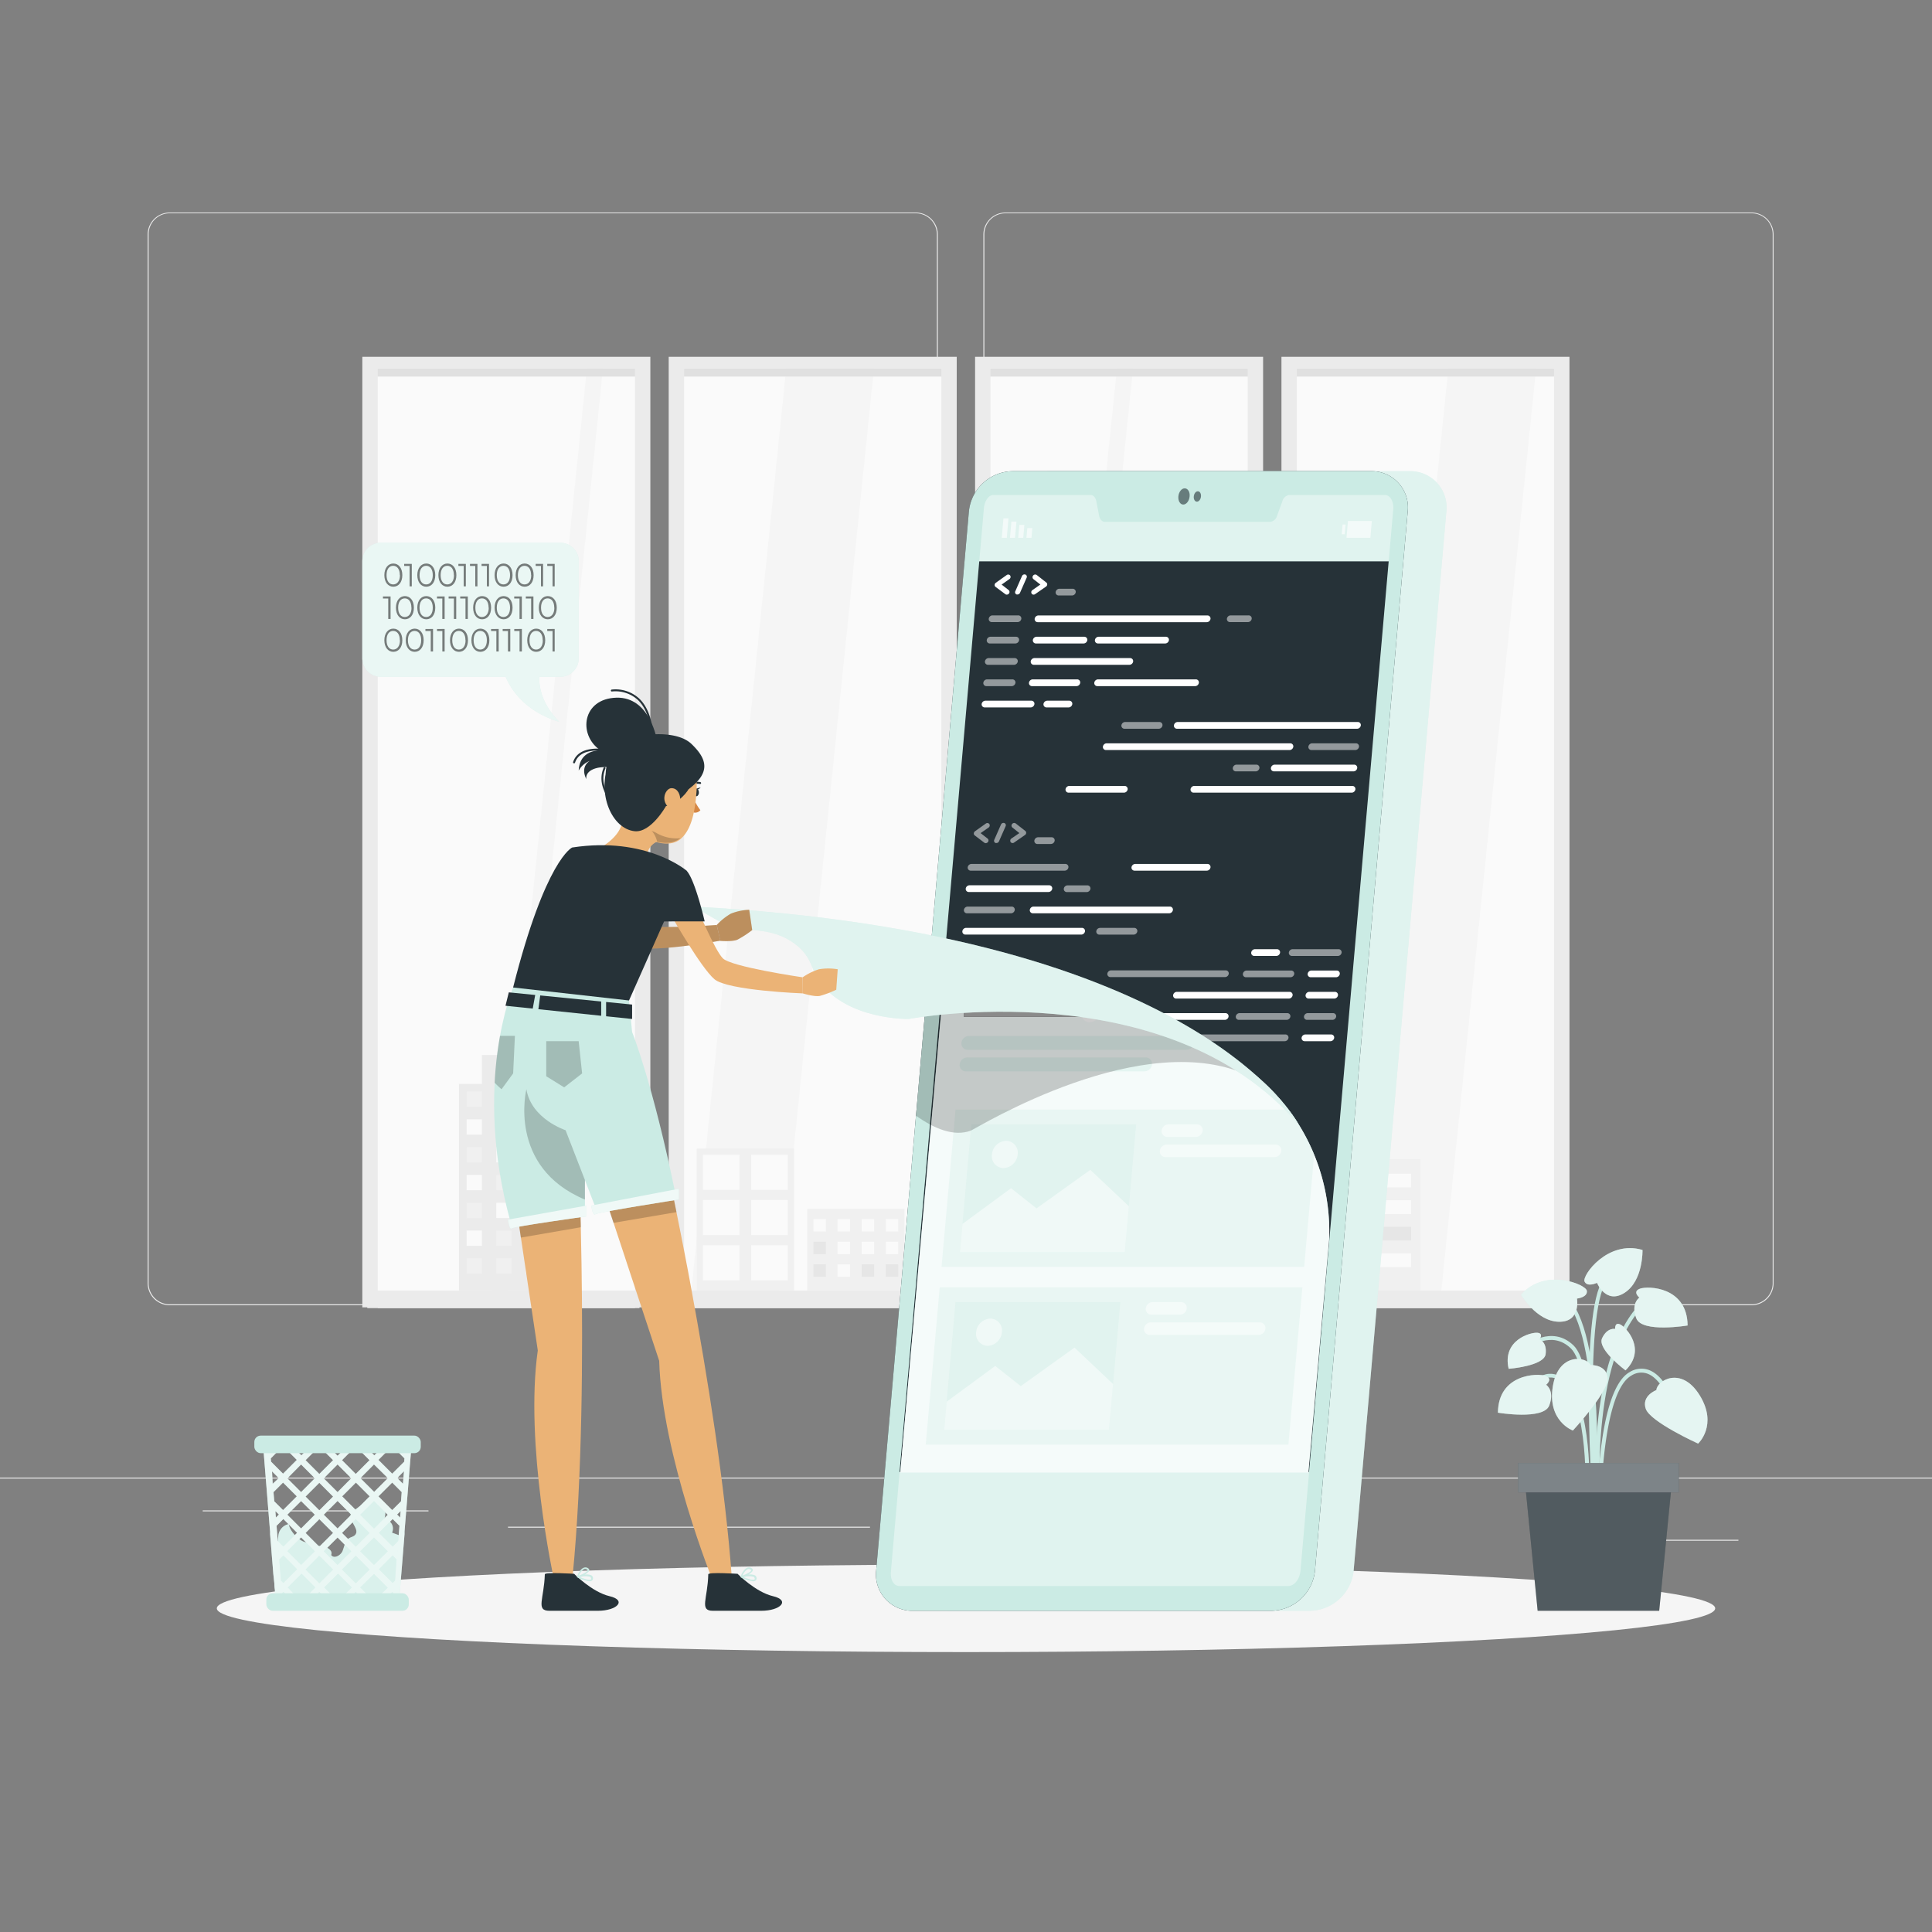 <svg xmlns="http://www.w3.org/2000/svg" viewBox="0 0 500 500"><rect x="0" y="0" width="500" height="500" fill="#808080" stroke="none"/><g id="freepik--background-complete--inject-65"><rect y="382.4" width="500" height="0.25" style="fill:#ebebeb"></rect><rect x="416.78" y="398.49" width="33.12" height="0.25" style="fill:#ebebeb"></rect><rect x="322.53" y="401.21" width="8.69" height="0.25" style="fill:#ebebeb"></rect><rect x="396.59" y="389.21" width="19.19" height="0.25" style="fill:#ebebeb"></rect><rect x="52.46" y="390.89" width="43.19" height="0.25" style="fill:#ebebeb"></rect><rect x="104.56" y="390.89" width="6.33" height="0.25" style="fill:#ebebeb"></rect><rect x="131.47" y="395.11" width="93.68" height="0.25" style="fill:#ebebeb"></rect><path d="M237,337.8H43.91a5.71,5.71,0,0,1-5.7-5.71V60.66A5.71,5.71,0,0,1,43.91,55H237a5.71,5.71,0,0,1,5.71,5.71V332.09A5.71,5.71,0,0,1,237,337.8ZM43.91,55.2a5.46,5.46,0,0,0-5.45,5.46V332.09a5.46,5.46,0,0,0,5.45,5.46H237a5.47,5.47,0,0,0,5.46-5.46V60.66A5.47,5.47,0,0,0,237,55.2Z" style="fill:#ebebeb"></path><path d="M453.31,337.8H260.21a5.72,5.72,0,0,1-5.71-5.71V60.66A5.72,5.72,0,0,1,260.21,55h193.1A5.71,5.71,0,0,1,459,60.66V332.09A5.71,5.71,0,0,1,453.31,337.8ZM260.21,55.2a5.47,5.47,0,0,0-5.46,5.46V332.09a5.47,5.47,0,0,0,5.46,5.46h193.1a5.47,5.47,0,0,0,5.46-5.46V60.66a5.47,5.47,0,0,0-5.46-5.46Z" style="fill:#ebebeb"></path><rect x="95.51" y="94.39" width="71.25" height="241.71" style="fill:#fafafa"></rect><polygon points="156.15 94.39 151.99 94.39 127.14 336.1 131.3 336.1 156.15 94.39" style="fill:#f5f5f5"></polygon><rect x="95.05" y="95.32" width="70.45" height="2.13" style="fill:#e0e0e0"></rect><rect x="95.05" y="333.98" width="70.45" height="4.56" style="fill:#ebebeb"></rect><rect x="97.76" y="338.34" width="66.57" height="0.2" style="fill:#ebebeb"></rect><polygon points="97.76 95.32 164.33 95.32 164.33 338.34 168.31 338.34 168.31 92.34 93.77 92.34 93.77 338.34 97.76 338.34 97.76 95.32" style="fill:#ebebeb"></polygon><rect x="174.79" y="94.39" width="71.25" height="241.71" style="fill:#fafafa"></rect><polygon points="226.28 94.39 203.57 94.39 178.72 336.1 201.43 336.1 226.28 94.39" style="fill:#f5f5f5"></polygon><rect x="174.34" y="95.32" width="72.45" height="2.13" style="fill:#e0e0e0"></rect><rect x="174.34" y="333.98" width="72.45" height="4.56" style="fill:#ebebeb"></rect><rect x="177.05" y="338.34" width="66.57" height="0.2" style="fill:#ebebeb"></rect><polygon points="177.05 95.32 243.62 95.32 243.62 338.34 247.6 338.34 247.6 92.34 173.06 92.34 173.06 338.34 177.05 338.34 177.05 95.32" style="fill:#ebebeb"></polygon><rect x="254.08" y="94.39" width="69.25" height="241.71" style="fill:#fafafa"></rect><polygon points="293.32 94.39 289.16 94.39 264.31 336.1 268.47 336.1 293.32 94.39" style="fill:#f5f5f5"></polygon><rect x="253.63" y="95.32" width="70.45" height="2.13" style="fill:#e0e0e0"></rect><rect x="253.63" y="333.98" width="70.45" height="4.56" style="fill:#ebebeb"></rect><rect x="256.34" y="338.34" width="66.57" height="0.2" style="fill:#ebebeb"></rect><polygon points="256.33 95.32 322.9 95.32 322.9 338.34 326.89 338.34 326.89 92.34 252.35 92.34 252.35 338.34 256.33 338.34 256.33 95.32" style="fill:#ebebeb"></polygon><rect x="333.37" y="94.39" width="71.25" height="241.71" style="fill:#fafafa"></rect><polygon points="397.65 94.39 374.94 94.39 350.08 336.1 372.8 336.1 397.65 94.39" style="fill:#f5f5f5"></polygon><rect x="332.91" y="95.32" width="70.45" height="2.13" style="fill:#e0e0e0"></rect><rect x="332.91" y="333.98" width="70.45" height="4.56" style="fill:#ebebeb"></rect><polygon points="335.62 95.32 402.19 95.32 402.19 338.34 406.18 338.34 406.18 92.34 331.64 92.34 331.64 338.34 335.62 338.34 335.62 95.32" style="fill:#ebebeb"></polygon><rect x="335.62" y="338.34" width="66.57" height="0.2" style="fill:#ebebeb"></rect><rect x="118.78" y="280.5" width="30.93" height="53.49" style="fill:#ebebeb"></rect><polygon points="143.77 273.03 143.77 286.44 141.34 286.44 127.16 286.44 124.72 286.44 124.72 273.03 143.77 273.03" style="fill:#ebebeb"></polygon><rect x="143.77" y="282.48" width="3.96" height="3.96" transform="translate(291.51 568.92) rotate(180)" style="fill:#fafafa"></rect><rect x="136.1" y="282.48" width="3.96" height="3.96" transform="translate(276.17 568.92) rotate(180)" style="fill:#fafafa"></rect><rect x="128.43" y="282.48" width="3.96" height="3.96" transform="translate(260.83 568.92) rotate(180)" style="fill:#fafafa"></rect><rect x="120.76" y="282.48" width="3.96" height="3.96" transform="translate(245.48 568.92) rotate(180)" style="fill:#f0f0f0"></rect><rect x="143.77" y="289.68" width="3.96" height="3.96" transform="translate(291.51 583.32) rotate(180)" style="fill:#f0f0f0"></rect><rect x="136.1" y="289.68" width="3.96" height="3.96" transform="translate(276.17 583.32) rotate(180)" style="fill:#f0f0f0"></rect><rect x="128.43" y="289.68" width="3.96" height="3.96" transform="translate(260.83 583.32) rotate(180)" style="fill:#fafafa"></rect><rect x="120.76" y="289.68" width="3.96" height="3.96" transform="translate(245.48 583.32) rotate(180)" style="fill:#fafafa"></rect><rect x="143.77" y="296.87" width="3.96" height="3.96" transform="translate(291.51 597.71) rotate(180)" style="fill:#f0f0f0"></rect><rect x="136.1" y="296.87" width="3.96" height="3.96" transform="translate(276.17 597.71) rotate(180)" style="fill:#fafafa"></rect><rect x="128.43" y="296.87" width="3.96" height="3.96" transform="translate(260.83 597.71) rotate(180)" style="fill:#fafafa"></rect><rect x="136.1" y="276.26" width="3.96" height="3.96" transform="translate(276.17 556.48) rotate(180)" style="fill:#fafafa"></rect><rect x="128.43" y="276.26" width="3.96" height="3.96" transform="translate(260.83 556.48) rotate(180)" style="fill:#f0f0f0"></rect><rect x="120.76" y="296.87" width="3.96" height="3.96" transform="translate(245.48 597.71) rotate(180)" style="fill:#f0f0f0"></rect><rect x="143.77" y="304.07" width="3.96" height="3.96" transform="translate(291.51 612.1) rotate(180)" style="fill:#fafafa"></rect><rect x="136.1" y="304.07" width="3.96" height="3.96" transform="translate(276.17 612.1) rotate(180)" style="fill:#f0f0f0"></rect><rect x="128.43" y="304.07" width="3.96" height="3.96" transform="translate(260.83 612.1) rotate(180)" style="fill:#f0f0f0"></rect><rect x="120.76" y="304.07" width="3.96" height="3.96" transform="translate(245.48 612.1) rotate(180)" style="fill:#fafafa"></rect><rect x="143.77" y="311.26" width="3.96" height="3.96" transform="translate(291.51 626.49) rotate(180)" style="fill:#f0f0f0"></rect><rect x="136.1" y="311.26" width="3.96" height="3.96" transform="translate(276.17 626.49) rotate(180)" style="fill:#fafafa"></rect><rect x="128.43" y="311.26" width="3.96" height="3.96" transform="translate(260.83 626.49) rotate(180)" style="fill:#fafafa"></rect><rect x="120.76" y="311.26" width="3.96" height="3.96" transform="translate(245.48 626.49) rotate(180)" style="fill:#f0f0f0"></rect><rect x="143.77" y="318.46" width="3.96" height="3.96" transform="translate(291.51 640.88) rotate(180)" style="fill:#f0f0f0"></rect><rect x="136.1" y="318.46" width="3.96" height="3.96" transform="translate(276.17 640.88) rotate(180)" style="fill:#fafafa"></rect><rect x="128.43" y="318.46" width="3.96" height="3.96" transform="translate(260.83 640.88) rotate(180)" style="fill:#f0f0f0"></rect><rect x="120.76" y="318.46" width="3.96" height="3.96" transform="translate(245.48 640.88) rotate(180)" style="fill:#fafafa"></rect><rect x="143.77" y="325.66" width="3.96" height="3.96" transform="translate(291.51 655.27) rotate(180)" style="fill:#fafafa"></rect><rect x="136.1" y="325.66" width="3.96" height="3.96" transform="translate(276.17 655.27) rotate(180)" style="fill:#fafafa"></rect><rect x="128.43" y="325.66" width="3.96" height="3.96" transform="translate(260.83 655.27) rotate(180)" style="fill:#f0f0f0"></rect><rect x="120.76" y="325.66" width="3.96" height="3.96" transform="translate(245.48 655.27) rotate(180)" style="fill:#f0f0f0"></rect><rect x="339.89" y="299.99" width="27.71" height="34" style="fill:#f0f0f0"></rect><polygon points="342.31 303.76 348.75 303.76 350.53 303.76 352.3 303.76 352.3 307.31 350.53 307.31 348.75 307.31 342.31 307.31 342.31 303.76" style="fill:#e6e6e6"></polygon><polygon points="342.31 310.63 348.75 310.63 350.53 310.63 352.3 310.63 352.3 314.18 350.53 314.18 348.75 314.18 342.31 314.18 342.31 310.63" style="fill:#fafafa"></polygon><polygon points="342.31 317.5 348.75 317.5 350.53 317.5 352.3 317.5 352.3 321.05 350.53 321.05 348.75 321.05 342.31 321.05 342.31 317.5" style="fill:#e6e6e6"></polygon><polygon points="342.31 324.37 348.75 324.37 351.49 324.37 352.3 324.37 352.3 327.92 351.49 327.92 348.75 327.92 342.31 327.92 342.31 324.37" style="fill:#fafafa"></polygon><polygon points="355.2 303.76 361.64 303.76 363.42 303.76 365.19 303.76 365.19 307.31 363.42 307.31 361.64 307.31 355.2 307.31 355.2 303.76" style="fill:#fafafa"></polygon><polygon points="355.2 310.63 361.64 310.63 364.14 310.63 365.19 310.63 365.19 314.18 364.14 314.18 361.64 314.18 355.2 314.18 355.2 310.63" style="fill:#fafafa"></polygon><polygon points="355.2 317.5 361.64 317.5 363.42 317.5 365.19 317.5 365.19 321.05 363.42 321.05 361.64 321.05 355.2 321.05 355.2 317.5" style="fill:#e6e6e6"></polygon><polygon points="355.2 324.37 361.64 324.37 363.42 324.37 365.19 324.37 365.19 327.92 363.42 327.92 361.64 327.92 355.2 327.92 355.2 324.37" style="fill:#fafafa"></polygon><rect x="208.9" y="312.86" width="25.18" height="21.13" style="fill:#f0f0f0"></rect><rect x="229.24" y="315.5" width="3.22" height="3.22" transform="translate(461.71 634.21) rotate(180)" style="fill:#fafafa"></rect><rect x="223" y="315.5" width="3.22" height="3.22" transform="translate(449.22 634.21) rotate(180)" style="fill:#fafafa"></rect><rect x="216.76" y="315.5" width="3.22" height="3.22" transform="translate(436.74 634.21) rotate(180)" style="fill:#fafafa"></rect><rect x="210.51" y="315.5" width="3.22" height="3.22" transform="translate(424.25 634.21) rotate(180)" style="fill:#fafafa"></rect><rect x="229.24" y="321.35" width="3.22" height="3.22" transform="translate(461.71 645.93) rotate(180)" style="fill:#fafafa"></rect><rect x="223" y="321.35" width="3.22" height="3.22" transform="translate(449.22 645.93) rotate(180)" style="fill:#fafafa"></rect><rect x="216.76" y="321.35" width="3.22" height="3.22" transform="translate(436.74 645.93) rotate(180)" style="fill:#fafafa"></rect><rect x="210.51" y="321.35" width="3.22" height="3.22" transform="translate(424.25 645.93) rotate(180)" style="fill:#e6e6e6"></rect><rect x="229.24" y="327.21" width="3.22" height="3.22" transform="translate(461.71 657.64) rotate(180)" style="fill:#e6e6e6"></rect><rect x="223" y="327.21" width="3.22" height="3.22" transform="translate(449.22 657.64) rotate(180)" style="fill:#e6e6e6"></rect><rect x="216.76" y="327.21" width="3.22" height="3.22" transform="translate(436.74 657.64) rotate(180)" style="fill:#fafafa"></rect><rect x="210.51" y="327.21" width="3.22" height="3.22" transform="translate(424.25 657.64) rotate(180)" style="fill:#e6e6e6"></rect><rect x="180.31" y="297.24" width="25.18" height="36.75" style="fill:#f0f0f0"></rect><rect x="194.41" y="298.85" width="9.47" height="9.08" style="fill:#fafafa"></rect><rect x="181.92" y="298.85" width="9.47" height="9.08" style="fill:#fafafa"></rect><rect x="194.41" y="310.56" width="9.47" height="9.08" style="fill:#fafafa"></rect><rect x="181.92" y="310.56" width="9.47" height="9.08" style="fill:#fafafa"></rect><rect x="194.41" y="322.28" width="9.47" height="9.08" style="fill:#fafafa"></rect><rect x="181.92" y="322.28" width="9.47" height="9.08" style="fill:#fafafa"></rect></g><g id="freepik--Shadow--inject-65"><ellipse id="freepik--path--inject-65" cx="250" cy="416.24" rx="193.89" ry="11.32" style="fill:#f5f5f5"></ellipse></g><g id="freepik--Plant--inject-65"><path d="M412.9,386.72c0-.33-1.1-32.64-6.34-37.73-5.05-4.91-10.88-.18-11.12,0l-.64-.77c.06-.05,6.76-5.51,12.46,0,5.52,5.37,6.6,37.07,6.64,38.42Z" style="fill:#CBEBE4"></path><path d="M413.35,393.08c-.15-1.58-3.6-38.87,10.47-55l.75.66c-13.78,15.82-10.26,53.88-10.22,54.26Z" style="fill:#CBEBE4"></path><path d="M413,389l-1-.06c0-.44,2.75-43.67-7.52-53.12l.68-.74C415.79,344.86,413.13,387.21,413,389Z" style="fill:#CBEBE4"></path><path d="M414.35,389h-1c0-1.19.34-29.28,8.35-33.87a5.69,5.69,0,0,1,5.23-.5c4.86,2,7.26,10.61,7.36,11l-1,.26c0-.08-2.37-8.5-6.77-10.32a4.69,4.69,0,0,0-4.35.45C414.68,360.28,414.35,388.7,414.35,389Z" style="fill:#CBEBE4"></path><path d="M411.25,389l-1-.06c0-.22,1.2-22.13-4.7-29.83-1.41-1.85-3-2.72-4.56-2.61-3.83.26-7.06,5.9-7.09,6L393,362c.14-.25,3.52-6.16,7.89-6.46,2-.13,3.79.87,5.43,3C412.47,366.51,411.3,388.09,411.25,389Z" style="fill:#CBEBE4"></path><path d="M412.37,392c-.16-2.13-3.87-52.25,2.67-61.1l.81.59c-6.33,8.56-2.52,59.92-2.48,60.44Z" style="fill:#CBEBE4"></path><path d="M428.67,359.75s-3.91,1.45-2.75,4.85,13.55,9,13.55,9,5.18-4.75.42-12.48S428.78,357.31,428.67,359.75Z" style="fill:#CBEBE4"></path><path d="M428.67,359.75s-3.91,1.45-2.75,4.85,13.55,9,13.55,9,5.18-4.75.42-12.48S428.78,357.31,428.67,359.75Z" style="fill:#fff;opacity:0.5;isolation:isolate"></path><path d="M411.65,353.27s4.17-.18,4.41,3.41-9,13.54-9,13.54-6.62-2.39-5.2-11.36S410.62,351.06,411.65,353.27Z" style="fill:#CBEBE4"></path><path d="M411.65,353.27s4.17-.18,4.41,3.41-9,13.54-9,13.54-6.62-2.39-5.2-11.36S410.62,351.06,411.65,353.27Z" style="fill:#fff;opacity:0.5;isolation:isolate"></path><path d="M408.12,336.07s2.78-.3,2.56-2-10.81-6.05-17.05,1c0,0,4,6.87,9.78,7S408.12,336.07,408.12,336.07Z" style="fill:#CBEBE4"></path><path d="M408.12,336.07s2.78-.3,2.56-2-10.81-6.05-17.05,1c0,0,4,6.87,9.78,7S408.12,336.07,408.12,336.07Z" style="fill:#fff;opacity:0.5;isolation:isolate"></path><path d="M413.3,332s-2.51,1.21-3.22-.34,6-10.85,15-8.17c0,0,.23,7.94-4.62,11.07S413.3,332,413.3,332Z" style="fill:#CBEBE4"></path><path d="M413.3,332s-2.51,1.21-3.22-.34,6-10.85,15-8.17c0,0,.23,7.94-4.62,11.07S413.3,332,413.3,332Z" style="fill:#fff;opacity:0.5;isolation:isolate"></path><path d="M400.14,358.38s1.92-1.55-.15-2.3-12.23-.54-12.33,9.52c0,0,11.83,2,13.29-1.87S400.14,358.38,400.14,358.38Z" style="fill:#CBEBE4"></path><path d="M400.14,358.38s1.92-1.55-.15-2.3-12.23-.54-12.33,9.52c0,0,11.83,2,13.29-1.87S400.14,358.38,400.14,358.38Z" style="fill:#fff;opacity:0.5;isolation:isolate"></path><path d="M424.27,335.82s-1.92-1.55.15-2.31,12.23-.54,12.33,9.52c0,0-11.83,2-13.29-1.86S424.27,335.82,424.27,335.82Z" style="fill:#CBEBE4"></path><path d="M424.27,335.82s-1.92-1.55.15-2.31,12.23-.54,12.33,9.52c0,0-11.83,2-13.29-1.86S424.27,335.82,424.27,335.82Z" style="fill:#fff;opacity:0.5;isolation:isolate"></path><path d="M418,343.92s-.17-1.88,1.35-1.14,6.82,6.45,1.33,11.87c0,0-7.39-5.47-6.06-8.32S418,343.92,418,343.92Z" style="fill:#CBEBE4"></path><path d="M418,343.92s-.17-1.88,1.35-1.14,6.82,6.45,1.33,11.87c0,0-7.39-5.47-6.06-8.32S418,343.92,418,343.92Z" style="fill:#fff;opacity:0.5;isolation:isolate"></path><path d="M398.43,346.6s1.15-1.5-.53-1.68-9.21,1.82-7.46,9.33c0,0,9.17-.69,9.57-3.81S398.43,346.6,398.43,346.6Z" style="fill:#CBEBE4"></path><path d="M398.43,346.6s1.15-1.5-.53-1.68-9.21,1.82-7.46,9.33c0,0,9.17-.69,9.57-3.81S398.43,346.6,398.43,346.6Z" style="fill:#fff;opacity:0.5;isolation:isolate"></path><polygon points="429.4 416.87 397.94 416.87 394.55 382.43 432.8 382.43 429.4 416.87" style="fill:#263238"></polygon><polygon points="429.4 416.87 397.94 416.87 394.55 382.43 432.8 382.43 429.4 416.87" style="fill:#fff;opacity:0.2;isolation:isolate"></polygon><rect x="392.87" y="378.63" width="41.61" height="7.6" style="fill:#263238"></rect><rect x="392.87" y="378.63" width="41.61" height="7.6" style="fill:#fff;opacity:0.4;isolation:isolate"></rect></g><g id="freepik--trash-bin--inject-65"><path d="M101.45,396.65a2.44,2.44,0,0,0-2-3.49,5.18,5.18,0,0,0-1.64-5.67,1.18,1.18,0,0,0-.72-.32,1.41,1.41,0,0,0-.77.34l-4.54,3.26a2.67,2.67,0,0,0-.9.9c-.93,1.8,2.42,4.1,1,5.59-.4.43-1,.51-1.53.82-1.08.68-1.21,2.16-1.71,3.34s-2.27,2.08-2.94,1c.5-1.12-1-2.09-2.23-2.23s-2.49-.21-3.17-1.36c-1.73,1.52-5.61-2.71-5.52-4.41a3.36,3.36,0,0,0-2.71,2.78,20,20,0,0,0-.14,4.24c0,2.76-.94,5.46-.89,8.22,0,2.14.87,4.53,2.83,5.39a7.65,7.65,0,0,0,3.05.41l22.38-.14A3.5,3.5,0,0,0,101,415c1-.52,1.22-1.85,1.31-3q.6-7.29,1.21-14.59Z" style="fill:#CBEBE4"></path><path d="M101.45,396.65a2.44,2.44,0,0,0-2-3.49,5.18,5.18,0,0,0-1.64-5.67,1.18,1.18,0,0,0-.72-.32,1.41,1.41,0,0,0-.77.34l-4.54,3.26a2.67,2.67,0,0,0-.9.9c-.93,1.8,2.42,4.1,1,5.59-.4.43-1,.51-1.53.82-1.08.68-1.21,2.16-1.71,3.34s-2.27,2.08-2.94,1c.5-1.12-1-2.09-2.23-2.23s-2.49-.21-3.17-1.36c-1.73,1.52-5.61-2.71-5.52-4.41a3.36,3.36,0,0,0-2.71,2.78,20,20,0,0,0-.14,4.24c0,2.76-.94,5.46-.89,8.22,0,2.14.87,4.53,2.83,5.39a7.65,7.65,0,0,0,3.05.41l22.38-.14A3.5,3.5,0,0,0,101,415c1-.52,1.22-1.85,1.31-3q.6-7.29,1.21-14.59Z" style="fill:#fff;opacity:0.3;isolation:isolate"></path><path d="M102.76,373H68l.29,3.51.2,2.5.53,6.52.3,3.74.4,5,.18,2.13,0,.64.21,2.51.27,3.44.18,2.14.17,2.17L71,409.8l.15,1.9.17,2.14.08.93h31.86l.07-.93.17-2.13.16-1.91.2-2.52.18-2.16.17-2.14.28-3.45.2-2.5,0-.64.17-2.13.41-5,.3-3.73.52-6.53.21-2.5.28-3.51Zm2.09,2.3h0l-.67-.67h.72Zm-.18,2.13-.06.85-3.11,3.11-3.56-3.57,3.19-3.19h.75Zm-.89,11.11-2.28,2.27-3.56-3.56,3.56-3.56,2.46,2.47Zm-33-2.38h0l2.47-2.47,3.56,3.56-3.56,3.56-2.27-2.27Zm29.61-3.62-3.56,3.56-3.57-3.56L96.79,379Zm-5.6-7.91h4.08l-2,2Zm.88,12.62-3.56,3.56-3.56-3.56,3.56-3.56ZM83.79,392l3.57-3.55L90.91,392l-3.55,3.57Zm2.41,4.72-3.57,3.56-3.55-3.55,3.56-3.57Zm5.87-3.56,3.56,3.57-3.56,3.55-3.56-3.56Zm-4.71-7-3.57-3.56L87.36,379l3.55,3.57Zm-1.16,1.15-3.56,3.56-3.56-3.56,3.56-3.56Zm-8.28-1.15-3.56-3.56L77.92,379l3.56,3.57Zm0,2.31L81.48,392l-3.56,3.57L74.36,392Zm3.56,13L77.92,405l-3.56-3.56,3.56-3.56Zm1.15,1.15,3.57,3.57-3.56,3.56-3.56-3.56Zm1.16-1.15,3.57-3.56,3.55,3.56L87.36,405Zm8.28,1.15,3.56,3.57-3.56,3.56-3.56-3.56Zm4.72,4.72,3.56,3.56L98,413.14H95.53l-2.31-2.31Zm-3.57-5.87,3.57-3.56,3.56,3.56L96.79,405Zm0-9.44,3.57-3.55,3.56,3.55-3.56,3.57Zm2.41-14.14-3.56,3.57-3.56-3.57,3.19-3.19h.75Zm-8.27-1.15-2-2h4.07Zm-1.16,1.15-3.56,3.57-3.56-3.57,3.19-3.19H83ZM80,374.63l-2,2-2-2Zm-6.38,0,3.19,3.19-3.56,3.57-3.1-3.11-.07-.85,2.79-2.8Zm-3,0-.66.66h0l-.06-.66Zm-.22,6.16,1.75,1.75L70.57,384Zm1,11.95-.14-1.69h0l.92.91-.78.78Zm.17,2.14,1.76-1.76,3.56,3.57-3.56,3.55-1.44-1.43Zm.53,6.6v-.16l.09.08-.08.08Zm.62,7.59-.45-5.47,1.06-1.05,3.56,3.57-3.56,3.55-.61-.6Zm.33,4.07-.07-.82.35-.34,1.15,1.16Zm1.43-2.31,3.56-3.56,3.56,3.56-2.3,2.31H76.66Zm7.13,2.31L82.64,412l1.16,1.16Zm4.61,0-2.31-2.31,3.57-3.56,3.55,3.56-2.3,2.31Zm4.81,0L92.07,412l1.16,1.16Zm10.87,0h-1.44L101.5,412l.34.34Zm.33-4.07-.61.6-3.56-3.55,3.56-3.57,1,1.05Zm.63-7.76,0,.17-.07-.08.09-.09Zm.2-2.5-1.44,1.43-3.56-3.55,3.56-3.57,1.76,1.76Zm.49-6.06-.78-.79.92-.91Zm1-12-.26,3.25-1.49-1.49,1.75-1.76Z" style="fill:#CBEBE4"></path><g style="opacity:0.6;isolation:isolate"><path d="M102.76,373H68l.29,3.51.2,2.5.53,6.52.3,3.74.4,5,.18,2.13,0,.64.21,2.51.27,3.44.18,2.14.17,2.17L71,409.8l.15,1.9.17,2.14.08.93h31.86l.07-.93.17-2.13.16-1.91.2-2.52.18-2.16.17-2.14.28-3.45.2-2.5,0-.64.17-2.13.41-5,.3-3.73.52-6.53.21-2.5.28-3.51Zm2.09,2.3h0l-.67-.67h.72Zm-.18,2.13-.06.85-3.11,3.11-3.56-3.57,3.19-3.19h.75Zm-.89,11.11-2.28,2.27-3.56-3.56,3.56-3.56,2.46,2.47Zm-33-2.38h0l2.47-2.47,3.56,3.56-3.56,3.56-2.27-2.27Zm29.61-3.62-3.56,3.56-3.57-3.56L96.79,379Zm-5.6-7.91h4.08l-2,2Zm.88,12.62-3.56,3.56-3.56-3.56,3.56-3.56ZM83.79,392l3.57-3.55L90.91,392l-3.55,3.57Zm2.41,4.72-3.57,3.56-3.55-3.55,3.56-3.57Zm5.87-3.56,3.56,3.57-3.56,3.55-3.56-3.56Zm-4.71-7-3.57-3.56L87.36,379l3.55,3.57Zm-1.16,1.15-3.56,3.56-3.56-3.56,3.56-3.56Zm-8.28-1.15-3.56-3.56L77.92,379l3.56,3.57Zm0,2.31L81.48,392l-3.56,3.57L74.36,392Zm3.56,13L77.92,405l-3.56-3.56,3.56-3.56Zm1.15,1.15,3.57,3.57-3.56,3.56-3.56-3.56Zm1.16-1.15,3.57-3.56,3.55,3.56L87.36,405Zm8.28,1.15,3.56,3.57-3.56,3.56-3.56-3.56Zm4.72,4.72,3.56,3.56L98,413.14H95.53l-2.31-2.31Zm-3.57-5.87,3.57-3.56,3.56,3.56L96.79,405Zm0-9.44,3.57-3.55,3.56,3.55-3.56,3.57Zm2.41-14.14-3.56,3.57-3.56-3.57,3.19-3.19h.75Zm-8.27-1.15-2-2h4.07Zm-1.16,1.15-3.56,3.57-3.56-3.57,3.19-3.19H83ZM80,374.63l-2,2-2-2Zm-6.38,0,3.19,3.19-3.56,3.57-3.1-3.11-.07-.85,2.79-2.8Zm-3,0-.66.66h0l-.06-.66Zm-.22,6.16,1.75,1.75L70.57,384Zm1,11.95-.14-1.69h0l.92.91-.78.78Zm.17,2.14,1.76-1.76,3.56,3.57-3.56,3.55-1.44-1.43Zm.53,6.6v-.16l.09.08-.08.08Zm.62,7.59-.45-5.47,1.06-1.05,3.56,3.57-3.56,3.55-.61-.6Zm.33,4.07-.07-.82.35-.34,1.15,1.16Zm1.43-2.31,3.56-3.56,3.56,3.56-2.3,2.31H76.66Zm7.13,2.31L82.64,412l1.16,1.16Zm4.61,0-2.31-2.31,3.57-3.56,3.55,3.56-2.3,2.31Zm4.81,0L92.07,412l1.16,1.16Zm10.87,0h-1.44L101.5,412l.34.34Zm.33-4.07-.61.6-3.56-3.55,3.56-3.57,1,1.05Zm.63-7.76,0,.17-.07-.08.09-.09Zm.2-2.5-1.44,1.43-3.56-3.55,3.56-3.57,1.76,1.76Zm.49-6.06-.78-.79.92-.91Zm1-12-.26,3.25-1.49-1.49,1.75-1.76Z" style="fill:#fff"></path></g><rect x="65.82" y="371.55" width="43.07" height="4.54" rx="1.64" transform="translate(174.71 747.63) rotate(180)" style="fill:#CBEBE4"></rect><rect x="68.93" y="412.33" width="36.86" height="4.54" rx="1.64" style="fill:#CBEBE4"></rect></g><g id="freepik--Device--inject-65"><path d="M339.07,416.87H246.24a9.38,9.38,0,0,1-9.49-10.4l24-274.12A11.58,11.58,0,0,1,272,121.94h92.83a9.38,9.38,0,0,1,9.49,10.41l-24,274.12A11.58,11.58,0,0,1,339.07,416.87Z" style="fill:#CBEBE4"></path><path d="M339.07,416.87H246.24a9.38,9.38,0,0,1-9.49-10.4l24-274.12A11.58,11.58,0,0,1,272,121.94h92.83a9.38,9.38,0,0,1,9.49,10.41l-24,274.12A11.58,11.58,0,0,1,339.07,416.87Z" style="fill:#fff;opacity:0.4;isolation:isolate"></path><path d="M329.07,416.87H236.24a9.38,9.38,0,0,1-9.49-10.4l24-274.12A11.58,11.58,0,0,1,262,121.94h92.83a9.38,9.38,0,0,1,9.49,10.41l-24,274.12A11.58,11.58,0,0,1,329.07,416.87Z" style="fill:#263238"></path><path d="M329.07,416.87H236.24a9.38,9.38,0,0,1-9.49-10.4l24-274.12A11.58,11.58,0,0,1,262,121.94h92.83a9.38,9.38,0,0,1,9.49,10.41l-24,274.12A11.58,11.58,0,0,1,329.07,416.87Z" style="fill:#CBEBE4"></path><path d="M360.57,131.82l-24,274.64c-.2,2.26-1.61,4-3.18,4H232.76c-1.44,0-2.39-1.61-2.2-3.69l24.08-275.3c.16-1.8,1.21-3.37,2.46-3.37h25.15c.71,0,1.3.67,1.48,1.64l.72,3.7c.18.95.76,1.61,1.47,1.61h42.83a2.12,2.12,0,0,0,1.76-1.59l1.36-3.72a2.2,2.2,0,0,1,1.77-1.64h24.79C359.8,128.12,360.75,129.84,360.57,131.82Z" style="fill:#fff;opacity:0.4;isolation:isolate"></path><polygon points="359.4 145.28 338.78 380.94 232.82 380.94 253.44 145.28 359.4 145.28" style="fill:#CBEBE4"></polygon><polygon points="265.64 139.19 266.95 139.19 267.17 136.67 265.87 136.67 265.64 139.19" style="fill:#fff;opacity:0.6;isolation:isolate"></polygon><polygon points="263.51 139.19 264.82 139.19 265.11 135.83 263.81 135.83 263.51 139.19" style="fill:#fff;opacity:0.6;isolation:isolate"></polygon><polygon points="261.38 139.19 262.69 139.19 263.06 134.99 261.75 134.99 261.38 139.19" style="fill:#fff;opacity:0.6;isolation:isolate"></polygon><polygon points="259.25 139.19 260.56 139.19 261 134.15 259.69 134.15 259.25 139.19" style="fill:#fff;opacity:0.6;isolation:isolate"></polygon><polygon points="348.02 138.27 347.24 138.27 347.46 135.75 348.24 135.75 348.02 138.27" style="fill:#fff;opacity:0.6;isolation:isolate"></polygon><polygon points="348.47 139.19 354.65 139.19 355.03 134.83 348.85 134.83 348.47 139.19" style="fill:#fff;opacity:0.6;isolation:isolate"></polygon><path d="M307.87,128.48c-.1,1.16-.84,2.1-1.64,2.1s-1.37-.94-1.27-2.1.83-2.1,1.64-2.1S308,127.32,307.87,128.48Z" style="fill:#263238;opacity:0.6;isolation:isolate"></path><path d="M310.81,128.48c-.06.75-.53,1.35-1.05,1.35s-.88-.6-.81-1.35.53-1.34,1.05-1.34S310.88,127.74,310.81,128.48Z" style="fill:#263238;opacity:0.6;isolation:isolate"></path><polygon points="359.39 145.28 356.53 177.97 356.04 183.61 353.75 209.8 353.39 213.87 350.14 251 349.79 255.07 346.67 290.72 346.22 295.85 338.78 380.93 232.81 380.93 253.43 145.28 359.39 145.28" style="fill:#263238"></polygon><path d="M254.73,218.08a.58.58,0,0,0,.38.13.75.75,0,0,0,.55-.27.64.64,0,0,0-.06-.91l-1.82-1.42,2.05-1.43a.67.67,0,0,0,.22-.91.65.65,0,0,0-.91-.14l-2.81,2a.74.74,0,0,0-.31.53.62.62,0,0,0,.22.53Z" style="fill:#fff;opacity:0.5"></path><path d="M263.81,215.6,261.76,217a.68.68,0,0,0-.21.92.59.59,0,0,0,.5.26.66.66,0,0,0,.4-.13l2.81-1.95a.67.67,0,0,0,.31-.52.59.59,0,0,0-.22-.53l-2.48-1.94a.67.67,0,0,0-.93.14.64.64,0,0,0,.06.91Z" style="fill:#fff;opacity:0.5"></path><path d="M257.67,218.17a.78.78,0,0,0,.22,0,.72.72,0,0,0,.65-.44l1.71-3.9a.6.6,0,0,0-.33-.83.71.71,0,0,0-.87.4l-1.71,3.89A.61.61,0,0,0,257.67,218.17Z" style="fill:#fff;opacity:0.5"></path><path d="M268.59,218.42H272a1,1,0,0,0,.95-.87.79.79,0,0,0-.8-.87h-3.46a1,1,0,0,0-1,.87A.79.79,0,0,0,268.59,218.42Z" style="fill:#fff;opacity:0.5"></path><path d="M280.8,241a.79.79,0,0,0-.8-.87H250a1,1,0,0,0-.94.87.78.78,0,0,0,.8.87h30A1,1,0,0,0,280.8,241Z" style="fill:#fff"></path><path d="M284.57,241.88h8.83a1,1,0,0,0,.94-.87.79.79,0,0,0-.8-.87h-8.82a1,1,0,0,0-1,.87A.79.79,0,0,0,284.57,241.88Z" style="fill:#fff;opacity:0.5"></path><path d="M250.31,236.36h11.36a1,1,0,0,0,.95-.87.79.79,0,0,0-.8-.87H250.46a1,1,0,0,0-1,.87A.79.79,0,0,0,250.31,236.36Z" style="fill:#fff;opacity:0.5"></path><path d="M303.55,235.49a.79.79,0,0,0-.8-.87H267.46a1,1,0,0,0-.95.87.79.79,0,0,0,.8.87H302.6A1,1,0,0,0,303.55,235.49Z" style="fill:#fff"></path><path d="M250.78,230.85h20.59a1,1,0,0,0,.95-.87.79.79,0,0,0-.8-.87H250.93a1,1,0,0,0-1,.87A.79.79,0,0,0,250.78,230.85Z" style="fill:#fff"></path><path d="M275.31,230a.79.79,0,0,0,.8.87h5.1a1,1,0,0,0,1-.87.79.79,0,0,0-.8-.87h-5.1A1,1,0,0,0,275.31,230Z" style="fill:#fff;opacity:0.5"></path><path d="M251.25,225.33h24.31a1,1,0,0,0,.95-.87.79.79,0,0,0-.8-.87H251.39a1,1,0,0,0-.95.87A.79.79,0,0,0,251.25,225.33Z" style="fill:#fff;opacity:0.5"></path><path d="M293.63,225.33h18.65a1,1,0,0,0,1-.87.79.79,0,0,0-.8-.87H293.77a1,1,0,0,0-.94.87A.79.79,0,0,0,293.63,225.33Z" style="fill:#fff"></path><path d="M332.66,267.72h-54.1a1,1,0,0,0-.95.87.79.79,0,0,0,.8.87h54.1a1,1,0,0,0,.95-.87A.79.79,0,0,0,332.66,267.72Z" style="fill:#fff;opacity:0.5"></path><path d="M344.54,267.72h-6.69a1,1,0,0,0-1,.87.79.79,0,0,0,.8.87h6.69a1,1,0,0,0,.95-.87A.79.79,0,0,0,344.54,267.72Z" style="fill:#fff"></path><path d="M295.19,263.94H317a1,1,0,0,0,.95-.87.79.79,0,0,0-.8-.87H295.34a1,1,0,0,0-.95.87A.79.79,0,0,0,295.19,263.94Z" style="fill:#fff"></path><path d="M333,263.94a1,1,0,0,0,.95-.87.79.79,0,0,0-.81-.87H320.77a1,1,0,0,0-.95.87.79.79,0,0,0,.8.87Z" style="fill:#fff;opacity:0.5"></path><path d="M345,262.2h-6.58a1,1,0,0,0-.95.87.79.79,0,0,0,.8.87h6.58a1,1,0,0,0,.95-.87A.79.79,0,0,0,345,262.2Z" style="fill:#fff;opacity:0.5"></path><path d="M333.68,256.69H304.55a1,1,0,0,0-.95.87.79.79,0,0,0,.8.87h29.13a1,1,0,0,0,1-.87A.79.79,0,0,0,333.68,256.69Z" style="fill:#fff"></path><path d="M345.47,256.69h-6.64a1,1,0,0,0-.95.87.79.79,0,0,0,.8.87h6.65a1,1,0,0,0,.94-.87A.79.79,0,0,0,345.47,256.69Z" style="fill:#fff"></path><path d="M318,252a.78.78,0,0,0-.8-.87H287.53a1,1,0,0,0-.95.87.79.79,0,0,0,.8.87h29.7A1,1,0,0,0,318,252Z" style="fill:#fff;opacity:0.5"></path><path d="M322.61,251.17a1,1,0,0,0-.95.87.79.79,0,0,0,.8.87H334a1,1,0,0,0,.95-.87.79.79,0,0,0-.8-.87Z" style="fill:#fff;opacity:0.5"></path><path d="M345.94,251.17h-6.57a1,1,0,0,0-.95.87.79.79,0,0,0,.8.87h6.57a1,1,0,0,0,.95-.87A.79.79,0,0,0,345.94,251.17Z" style="fill:#fff"></path><path d="M324.57,247.4h5.71a1,1,0,0,0,1-.87.79.79,0,0,0-.8-.88h-5.72a1,1,0,0,0-.95.88A.79.79,0,0,0,324.57,247.4Z" style="fill:#fff"></path><path d="M334.35,247.4h11.91a1,1,0,0,0,.95-.87.79.79,0,0,0-.8-.88H334.5a1,1,0,0,0-.95.88A.79.79,0,0,0,334.35,247.4Z" style="fill:#fff;opacity:0.5"></path><path d="M260.17,153.76a.58.58,0,0,0,.38.13.72.72,0,0,0,.55-.26.65.65,0,0,0-.06-.92l-1.82-1.42,2-1.42a.67.67,0,0,0,.22-.91.64.64,0,0,0-.91-.14l-2.81,2a.72.72,0,0,0-.31.53.6.6,0,0,0,.22.52Z" style="fill:#fff"></path><path d="M269.25,151.28l-2.05,1.43a.67.67,0,0,0-.21.91.57.57,0,0,0,.5.27.66.66,0,0,0,.4-.13l2.82-1.95a.75.75,0,0,0,.31-.53.6.6,0,0,0-.23-.52l-2.48-1.95a.68.68,0,0,0-.93.14.65.65,0,0,0,.06.92Z" style="fill:#fff"></path><path d="M263.11,153.85a.54.54,0,0,0,.22,0,.72.72,0,0,0,.65-.44l1.71-3.89a.6.6,0,0,0-.33-.83.71.71,0,0,0-.87.39l-1.71,3.9A.6.6,0,0,0,263.11,153.85Z" style="fill:#fff"></path><path d="M274,154.11h3.45a1,1,0,0,0,.95-.87.79.79,0,0,0-.8-.87h-3.46a1,1,0,0,0-.94.87A.78.78,0,0,0,274,154.11Z" style="fill:#fff;opacity:0.5"></path><path d="M318.29,161H323a1,1,0,0,0,.94-.87.78.78,0,0,0-.8-.87h-4.67a1,1,0,0,0-.95.87A.79.79,0,0,0,318.29,161Z" style="fill:#fff;opacity:0.5"></path><path d="M267.77,160.15a.79.79,0,0,0,.8.87h43.71a1,1,0,0,0,1-.87.79.79,0,0,0-.8-.87H268.71A1,1,0,0,0,267.77,160.15Z" style="fill:#fff"></path><path d="M256.69,161h6.68a1,1,0,0,0,.95-.87.79.79,0,0,0-.8-.87h-6.69a1,1,0,0,0-.94.87A.78.78,0,0,0,256.69,161Z" style="fill:#fff;opacity:0.5"></path><path d="M301.52,166.53a1,1,0,0,0,1-.87.79.79,0,0,0-.81-.87h-17.4a1,1,0,0,0-.95.87.79.79,0,0,0,.8.87Z" style="fill:#fff"></path><path d="M268.1,166.53h12.35a1,1,0,0,0,.95-.87.79.79,0,0,0-.8-.87H268.25a1,1,0,0,0-.95.87A.79.79,0,0,0,268.1,166.53Z" style="fill:#fff"></path><path d="M256.22,166.53h6.57a1,1,0,0,0,.95-.87.79.79,0,0,0-.8-.87h-6.57a1,1,0,0,0-1,.87A.79.79,0,0,0,256.22,166.53Z" style="fill:#fff;opacity:0.5"></path><path d="M293.26,171.18a.79.79,0,0,0-.8-.87H267.69a1,1,0,0,0-.94.87.79.79,0,0,0,.8.87h24.76A1,1,0,0,0,293.26,171.18Z" style="fill:#fff"></path><path d="M255.75,172.05h6.65a1,1,0,0,0,1-.87.79.79,0,0,0-.8-.87H255.9a1,1,0,0,0-1,.87A.79.79,0,0,0,255.75,172.05Z" style="fill:#fff;opacity:0.5"></path><path d="M284,177.57h25.33a1,1,0,0,0,.94-.88.78.78,0,0,0-.8-.87H284.15a1,1,0,0,0-.95.87A.79.79,0,0,0,284,177.57Z" style="fill:#fff"></path><path d="M267.24,175.82a1,1,0,0,0-.94.87.78.78,0,0,0,.8.88h11.52a1,1,0,0,0,.94-.88.79.79,0,0,0-.8-.87Z" style="fill:#fff"></path><path d="M255.29,177.57h6.57a1,1,0,0,0,.94-.88.79.79,0,0,0-.8-.87h-6.57a1,1,0,0,0-.94.87A.78.78,0,0,0,255.29,177.57Z" style="fill:#fff;opacity:0.5"></path><path d="M276.66,181.34H271a1,1,0,0,0-.95.87.79.79,0,0,0,.8.87h5.71a1,1,0,0,0,.95-.87A.79.79,0,0,0,276.66,181.34Z" style="fill:#fff"></path><path d="M266.88,181.34H255a1,1,0,0,0-.95.87.79.79,0,0,0,.8.87h11.91a1,1,0,0,0,.95-.87A.79.79,0,0,0,266.88,181.34Z" style="fill:#fff"></path><path d="M303.81,187.73a.79.79,0,0,0,.8.87h46.62a1,1,0,0,0,.95-.87.79.79,0,0,0-.8-.88H304.76A1,1,0,0,0,303.81,187.73Z" style="fill:#fff"></path><path d="M291.22,186.85a1,1,0,0,0-1,.88.79.79,0,0,0,.8.87h8.83a1,1,0,0,0,1-.87.8.8,0,0,0-.81-.88Z" style="fill:#fff;opacity:0.5"></path><path d="M350.91,192.37H339.56a1,1,0,0,0-.95.87.79.79,0,0,0,.8.87h11.36a1,1,0,0,0,.94-.87A.79.79,0,0,0,350.91,192.37Z" style="fill:#fff;opacity:0.5"></path><path d="M334.71,193.24a.79.79,0,0,0-.8-.87H286.38a1,1,0,0,0-.95.87.79.79,0,0,0,.8.87h47.54A1,1,0,0,0,334.71,193.24Z" style="fill:#fff"></path><path d="M350.45,197.89H329.86a1,1,0,0,0-.95.87.79.79,0,0,0,.8.87H350.3a1,1,0,0,0,.95-.87A.79.79,0,0,0,350.45,197.89Z" style="fill:#fff"></path><path d="M320,197.89a1,1,0,0,0-.95.87.79.79,0,0,0,.8.87H325a1,1,0,0,0,.94-.87.79.79,0,0,0-.8-.87Z" style="fill:#fff;opacity:0.5"></path><path d="M350,203.4H309.05a1,1,0,0,0-.94.87.79.79,0,0,0,.8.87h40.92a1,1,0,0,0,.95-.87A.79.79,0,0,0,350,203.4Z" style="fill:#fff"></path><path d="M291,203.4H276.71a1,1,0,0,0-.95.87.79.79,0,0,0,.8.87h14.28a1,1,0,0,0,1-.87A.79.79,0,0,0,291,203.4Z" style="fill:#fff"></path><path d="M344,320.43l-5.38,60.5,0,.21H233l0-.21,11.42-128.58,5.8,1.52,28.29,7.37,1.57.41,1.93.5,2.38.62,1.48.39,18.95,4.94.12,0q2.07.54,4.05,1.23a52.25,52.25,0,0,1,35,51.07Z" style="fill:#CBEBE4"></path><path d="M344,320.43l-5.38,60.5,0,.21H233l0-.21,11.42-128.58,5.8,1.52,28.29,7.37,1.57.41,1.93.5,2.38.62,1.48.39,18.95,4.94.12,0q2.07.54,4.05,1.23a52.25,52.25,0,0,1,35,51.07Z" style="fill:#fff;opacity:0.8;isolation:isolate"></path><polygon points="285.89 263.16 249.42 263.16 249.59 261.24 250.24 253.87 278.53 261.24 280.1 261.65 282.03 262.15 284.41 262.77 285.89 263.16" style="opacity:0.6;isolation:isolate"></polygon><polygon points="285.89 263.16 249.42 263.16 249.59 261.24 278.53 261.24 280.1 261.65 282.03 262.15 284.41 262.77 285.89 263.16" style="opacity:0.5;isolation:isolate"></polygon><polygon points="282.03 262.15 281.94 263.16 249.42 263.16 249.59 261.24 278.53 261.24 280.1 261.65 282.03 262.15" style="fill:#fff;opacity:0.6;isolation:isolate"></polygon><path d="M284.41,262.77a2.14,2.14,0,0,1-.16.39,2.55,2.55,0,0,1-2.22,1.38,2,2,0,0,1-2-1.38,2.07,2.07,0,0,1-.11-.9,2.46,2.46,0,0,1,.14-.61l1.93.5Z" style="fill:#fff"></path><path d="M296.18,277.26H250a1.61,1.61,0,0,1-1.64-1.8h0a2,2,0,0,1,2-1.79H296.5a1.62,1.62,0,0,1,1.64,1.79h0A2,2,0,0,1,296.18,277.26Z" style="fill:#CBEBE4;opacity:0.4;isolation:isolate"></path><path d="M309,269.9a2,2,0,0,1-2,1.79H250.46a1.62,1.62,0,0,1-1.64-1.79,2,2,0,0,1,2-1.8h54.06l.12,0q2.07.54,4.05,1.23A1.92,1.92,0,0,1,309,269.9Z" style="fill:#CBEBE4;opacity:0.4;isolation:isolate"></path><path d="M340.1,298.81l-2.58,29.06H243.67l3.62-40.72h86.16A52.12,52.12,0,0,1,340.1,298.81Z" style="fill:#CBEBE4;opacity:0.3;isolation:isolate"></path><path d="M309.48,294.24h-7.36a1.47,1.47,0,0,1-1.49-1.63h0a1.82,1.82,0,0,1,1.78-1.63h7.36a1.46,1.46,0,0,1,1.48,1.63h0A1.81,1.81,0,0,1,309.48,294.24Z" style="fill:#fff;opacity:0.5;isolation:isolate"></path><path d="M329.82,299.47H301.65a1.46,1.46,0,0,1-1.48-1.63h0a1.81,1.81,0,0,1,1.77-1.62h28.17a1.47,1.47,0,0,1,1.49,1.62h0A1.82,1.82,0,0,1,329.82,299.47Z" style="fill:#fff;opacity:0.5;isolation:isolate"></path><polygon points="291.1 324.04 248.44 324.04 251.38 290.98 294.03 290.98 291.1 324.04" style="fill:#CBEBE4;opacity:0.3;isolation:isolate"></polygon><polygon points="249.09 316.75 261.66 307.51 268.25 312.73 282.18 302.76 292.15 312.18 291.1 324.04 248.44 324.04 249.09 316.75" style="fill:#fff;opacity:0.5;isolation:isolate"></polygon><path d="M263.37,298.77a3.85,3.85,0,0,1-3.66,3.53,3.08,3.08,0,0,1-3-3.53,3.86,3.86,0,0,1,3.66-3.53A3.07,3.07,0,0,1,263.37,298.77Z" style="fill:#fff;opacity:0.5;isolation:isolate"></path><polygon points="333.44 373.88 239.58 373.88 243.2 333.15 337.06 333.15 333.44 373.88" style="fill:#CBEBE4;opacity:0.3;isolation:isolate"></polygon><path d="M305.39,340.24H298a1.46,1.46,0,0,1-1.48-1.63h0a1.81,1.81,0,0,1,1.77-1.62h7.36a1.46,1.46,0,0,1,1.48,1.62h0A1.81,1.81,0,0,1,305.39,340.24Z" style="fill:#fff;opacity:0.5;isolation:isolate"></path><path d="M325.73,345.48H297.57a1.47,1.47,0,0,1-1.49-1.63h0a1.82,1.82,0,0,1,1.78-1.63H326a1.47,1.47,0,0,1,1.49,1.63h0A1.82,1.82,0,0,1,325.73,345.48Z" style="fill:#fff;opacity:0.5;isolation:isolate"></path><polygon points="287.01 370.04 244.35 370.04 247.29 336.99 289.95 336.99 287.01 370.04" style="fill:#CBEBE4;opacity:0.3;isolation:isolate"></polygon><polygon points="245 362.75 257.57 353.51 264.17 358.73 278.09 348.76 288.06 358.19 287.01 370.04 244.35 370.04 245 362.75" style="fill:#fff;opacity:0.5;isolation:isolate"></polygon><path d="M259.29,344.77a3.86,3.86,0,0,1-3.66,3.53,3.07,3.07,0,0,1-3-3.53,3.84,3.84,0,0,1,3.66-3.52A3.07,3.07,0,0,1,259.29,344.77Z" style="fill:#fff;opacity:0.5;isolation:isolate"></path><path d="M324,278.76c-27.68-13.82-71.48,13.38-72.76,13.85-4.41,1.64-9.54-.56-14.18-3.87l3.6-41.21,2.1-.13S302.15,262,324,278.76Z" style="opacity:0.2;isolation:isolate"></path><path d="M179.52,234.62s6.4,3.85,9.87,5.52c2,.93,9.32-.42,15.26,3.39,5.73,3.67,5.09,7.36,7.51,10.62,7.33,9.88,23,9.56,23,9.56S301.86,251.17,336.07,291C336.07,291,310.75,241.59,179.52,234.62Z" style="fill:#CBEBE4"></path><path d="M179.52,234.62s6.4,3.85,9.87,5.52c2,.93,9.32-.42,15.26,3.39,5.73,3.67,5.09,7.36,7.51,10.62,7.33,9.88,23,9.56,23,9.56S301.86,251.17,336.07,291C336.07,291,310.75,241.59,179.52,234.62Z" style="fill:#fff;opacity:0.4;isolation:isolate"></path></g><g id="freepik--speech-bubble--inject-65"><path d="M145,140.47H98.55a4.78,4.78,0,0,0-4.78,4.78v25.12a4.78,4.78,0,0,0,4.78,4.77h32.31c1.25,3,4.79,8.92,13.88,11.66,0,0-5.45-4.93-5.17-11.66H145a4.78,4.78,0,0,0,4.78-4.77V145.25A4.78,4.78,0,0,0,145,140.47Z" style="fill:#CBEBE4"></path><path d="M145,140.47H98.55a4.78,4.78,0,0,0-4.78,4.78v25.12a4.78,4.78,0,0,0,4.78,4.77h32.31c1.25,3,4.79,8.92,13.88,11.66,0,0-5.45-4.93-5.17-11.66H145a4.78,4.78,0,0,0,4.78-4.77V145.25A4.78,4.78,0,0,0,145,140.47Z" style="fill:#fff;opacity:0.6;isolation:isolate"></path><g style="opacity:0.5"><path d="M99.47,148.84c0-1.85,1-3,2.32-3s2.33,1.11,2.33,3-1,3-2.33,3S99.47,150.7,99.47,148.84Zm4,0c0-1.55-.7-2.41-1.72-2.41s-1.71.86-1.71,2.41.7,2.41,1.71,2.41S103.51,150.4,103.51,148.84Z"></path><path d="M106.57,145.93v5.82H106v-5.29H104.6v-.53Z"></path><path d="M108,148.84c0-1.85,1-3,2.32-3s2.33,1.11,2.33,3-1,3-2.33,3S108,150.7,108,148.84Zm4,0c0-1.55-.7-2.41-1.71-2.41s-1.71.86-1.71,2.41.69,2.41,1.71,2.41S112,150.4,112,148.84Z"></path><path d="M113.46,148.84c0-1.85,1-3,2.32-3s2.33,1.11,2.33,3-1,3-2.33,3S113.46,150.7,113.46,148.84Zm4,0c0-1.55-.69-2.41-1.71-2.41s-1.71.86-1.71,2.41.7,2.41,1.71,2.41S117.49,150.4,117.49,148.84Z"></path><path d="M120.56,145.93v5.82H120v-5.29h-1.37v-.53Z"></path><path d="M123.56,145.93v5.82H123v-5.29h-1.37v-.53Z"></path><path d="M126.56,145.93v5.82H126v-5.29h-1.37v-.53Z"></path><path d="M128,148.84c0-1.85,1-3,2.32-3s2.33,1.11,2.33,3-1,3-2.33,3S128,150.7,128,148.84Zm4,0c0-1.55-.7-2.41-1.71-2.41s-1.72.86-1.72,2.41.7,2.41,1.72,2.41S132,150.4,132,148.84Z"></path><path d="M133.45,148.84c0-1.85,1-3,2.32-3s2.33,1.11,2.33,3-1,3-2.33,3S133.45,150.7,133.45,148.84Zm4,0c0-1.55-.7-2.41-1.71-2.41s-1.71.86-1.71,2.41.69,2.41,1.71,2.41S137.48,150.4,137.48,148.84Z"></path><path d="M140.55,145.93v5.82H140v-5.29h-1.37v-.53Z"></path><path d="M143.55,145.93v5.82H143v-5.29h-1.37v-.53Z"></path><path d="M101.08,154.36v5.82h-.6v-5.29H99.11v-.53Z"></path><path d="M102.47,157.27c0-1.86,1-3,2.32-3s2.32,1.1,2.32,3-1,3-2.32,3S102.47,159.12,102.47,157.27Zm4,0c0-1.56-.7-2.41-1.71-2.41s-1.72.85-1.72,2.41.7,2.41,1.72,2.41S106.5,158.82,106.5,157.27Z"></path><path d="M108,157.27c0-1.86,1-3,2.32-3s2.33,1.1,2.33,3-1,3-2.33,3S108,159.12,108,157.27Zm4,0c0-1.56-.7-2.41-1.71-2.41s-1.72.85-1.72,2.41.7,2.41,1.72,2.41S112,158.82,112,157.27Z"></path><path d="M115.07,154.36v5.82h-.6v-5.29h-1.38v-.53Z"></path><path d="M118.07,154.36v5.82h-.6v-5.29H116.1v-.53Z"></path><path d="M121.07,154.36v5.82h-.6v-5.29H119.1v-.53Z"></path><path d="M122.45,157.27c0-1.86,1-3,2.32-3s2.33,1.1,2.33,3-1,3-2.33,3S122.45,159.12,122.45,157.27Zm4,0c0-1.56-.7-2.41-1.72-2.41s-1.71.85-1.71,2.41.7,2.41,1.71,2.41S126.49,158.82,126.49,157.27Z"></path><path d="M128,157.27c0-1.86,1-3,2.33-3s2.32,1.1,2.32,3-1,3-2.32,3S128,159.12,128,157.27Zm4,0c0-1.56-.7-2.41-1.71-2.41s-1.72.85-1.72,2.41.7,2.41,1.72,2.41S132,158.82,132,157.27Z"></path><path d="M135.05,154.36v5.82h-.6v-5.29h-1.37v-.53Z"></path><path d="M138.05,154.36v5.82h-.59v-5.29h-1.38v-.53Z"></path><path d="M139.44,157.27c0-1.86,1-3,2.32-3s2.33,1.1,2.33,3-1,3-2.33,3S139.44,159.12,139.44,157.27Zm4,0c0-1.56-.69-2.41-1.71-2.41s-1.71.85-1.71,2.41.7,2.41,1.71,2.41S143.47,158.82,143.47,157.27Z"></path><path d="M99.47,165.69c0-1.85,1-3,2.32-3s2.33,1.11,2.33,3-1,3-2.33,3S99.47,167.55,99.47,165.69Zm4,0c0-1.55-.7-2.41-1.72-2.41s-1.71.86-1.71,2.41.7,2.42,1.71,2.42S103.51,167.25,103.51,165.69Z"></path><path d="M105,165.69c0-1.85,1-3,2.32-3s2.32,1.11,2.32,3-1,3-2.32,3S105,167.55,105,165.69Zm4,0c0-1.55-.7-2.41-1.71-2.41s-1.72.86-1.72,2.41.7,2.42,1.72,2.42S109,167.25,109,165.69Z"></path><path d="M112.07,162.78v5.82h-.59v-5.29H110.1v-.53Z"></path><path d="M115.07,162.78v5.82h-.59v-5.29H113.1v-.53Z"></path><path d="M116.46,165.69c0-1.85,1-3,2.32-3s2.33,1.11,2.33,3-1,3-2.33,3S116.46,167.55,116.46,165.69Zm4,0c0-1.55-.69-2.41-1.71-2.41s-1.71.86-1.71,2.41.7,2.42,1.71,2.42S120.49,167.25,120.49,165.69Z"></path><path d="M122,165.69c0-1.85,1-3,2.32-3s2.33,1.11,2.33,3-1,3-2.33,3S122,167.55,122,165.69Zm4,0c0-1.55-.7-2.41-1.72-2.41s-1.71.86-1.71,2.41.7,2.42,1.71,2.42S126,167.25,126,165.69Z"></path><path d="M129.06,162.78v5.82h-.6v-5.29h-1.37v-.53Z"></path><path d="M132.06,162.78v5.82h-.6v-5.29h-1.37v-.53Z"></path><path d="M135.06,162.78v5.82h-.6v-5.29h-1.37v-.53Z"></path><path d="M136.45,165.69c0-1.85,1-3,2.32-3s2.33,1.11,2.33,3-1,3-2.33,3S136.45,167.55,136.45,165.69Zm4,0c0-1.55-.7-2.41-1.71-2.41s-1.71.86-1.71,2.41.69,2.42,1.71,2.42S140.48,167.25,140.48,165.69Z"></path><path d="M143.55,162.78v5.82H143v-5.29h-1.37v-.53Z"></path></g></g><g id="freepik--Character--inject-65"><path d="M185.49,239.39a15.51,15.51,0,0,1,3.66-2.94,14.36,14.36,0,0,1,4.75-1l.77,5.25a25.51,25.51,0,0,1-3.83,2.49c-1.35.57-4.41.31-4.41.31Z" style="fill:#ebb376"></path><path d="M154.76,227.45s6.87,9.88,9.48,11.6,21.25.34,21.25.34l.94,4.06s-19.12,3.49-23.14,1.35-14.09-13.29-14.09-13.29Z" style="fill:#ebb376"></path><path d="M185.49,239.39a15.51,15.51,0,0,1,3.66-2.94,14.36,14.36,0,0,1,4.75-1l.77,5.25a25.51,25.51,0,0,1-3.83,2.49c-1.35.57-4.41.31-4.41.31Z" style="opacity:0.2;isolation:isolate"></path><path d="M154.76,227.45s6.87,9.88,9.48,11.6,21.25.34,21.25.34l.94,4.06s-19.12,3.49-23.14,1.35-14.09-13.29-14.09-13.29Z" style="opacity:0.2;isolation:isolate"></path><path d="M178.3,203.65a.26.26,0,0,1-.18-.07.24.24,0,0,1,0-.35,3.57,3.57,0,0,1,3.13-.82.25.25,0,0,1,.19.3.26.26,0,0,1-.29.19,3.15,3.15,0,0,0-2.67.68A.26.26,0,0,1,178.3,203.65Z" style="fill:#263238"></path><path d="M179.59,206.83a13.75,13.75,0,0,0,1.67,2.85,1.78,1.78,0,0,1-1.77.59Z" style="fill:#d58745"></path><path d="M180.87,205.13c0,.54-.35,1-.71.94s-.62-.48-.59-1,.35-.95.71-.93S180.9,204.6,180.87,205.13Z" style="fill:#263238"></path><path d="M180.13,204.14l1.19-.38S180.68,204.7,180.13,204.14Z" style="fill:#263238"></path><path d="M164.94,215.11a.81.81,0,0,0,.19.18,9.55,9.55,0,0,0,3.15,2.12c3.46,1.32,6,1.17,7.79-.23h0c2.57-2.12,3.72-6.34,4.12-11.57a19.73,19.73,0,0,0-.3-6.21s0-.08,0-.1,0-.16,0-.23a7.15,7.15,0,0,0-4.61-5,15.09,15.09,0,0,0-3-.77C162.11,191.77,158,208.27,164.94,215.11Z" style="fill:#ebb376"></path><path d="M165.13,215.29a9.48,9.48,0,0,0,3.17,2c3.46,1.32,6,1,7.81-.37a10.25,10.25,0,0,1-6.34-1.41A5.29,5.29,0,0,0,165.13,215.29Z" style="opacity:0.2;isolation:isolate"></path><path d="M168.6,190.09s7-.78,10.37,2.46c3.93,3.78,5.13,7.29-.75,11.68,0,0-10.85-5.25-14.73-5a41.1,41.1,0,0,0-6.74,1C157,192.62,165,188,168.6,190.09Z" style="fill:#263238"></path><path d="M170.06,217.82a4.49,4.49,0,0,0-1.88,6.64l-14.61-4.09s6.93-3,7.49-7.9C161.06,212.47,168.74,211.85,170.06,217.82Z" style="fill:#ebb376"></path><path d="M170.06,191.77s-1.72-11.48-10.55-11.21-9.89,9.49-4.36,13.45S169.4,198.49,170.06,191.77Z" style="fill:#263238"></path><path d="M157.53,194.27s-7.48-1.45-7.76,5.15a5.5,5.5,0,0,1,2.88-2.5s-2.59,1.31-.9,4.74c0,0-.54-2.13,2.81-2.92s11.8.94,11-3.54S157.53,194.27,157.53,194.27Z" style="fill:#263238"></path><path d="M168.74,191.75h0a.24.24,0,0,1-.23-.26c0-.07.28-6.68-3.34-10.26a8.55,8.55,0,0,0-6.82-2.27.25.25,0,0,1-.26-.23.26.26,0,0,1,.23-.27,9,9,0,0,1,7.2,2.42c3.78,3.73,3.5,10.36,3.49,10.64A.25.25,0,0,1,168.74,191.75Z" style="fill:#263238"></path><path d="M160.9,210.26a.23.23,0,0,1-.15,0c-.07-.05-7.1-5.53-4.53-11.56a.25.25,0,1,1,.46.19c-2.42,5.68,4.31,10.92,4.37,11a.27.27,0,0,1,0,.36A.25.25,0,0,1,160.9,210.26Z" style="fill:#263238"></path><path d="M148.56,197.54h-.08a.25.25,0,0,1-.16-.31c1.5-4.66,8.41-3.3,8.48-3.29a.26.26,0,0,1,.2.3.25.25,0,0,1-.3.19c-.06,0-6.54-1.28-7.9,3A.25.25,0,0,1,148.56,197.54Z" style="fill:#263238"></path><path d="M179.91,199.33s-.42,7.17-7.56,9.29c0,0-3.9,7-8.16,6.49-5.82-.66-9.78-9.61-6.62-17.72C161.67,186.86,178.28,188.25,179.91,199.33Z" style="fill:#263238"></path><path d="M176,207.05c.15-1.11-.48-3.09-2.23-3.07s-3.41,4.27.83,5.85C175.24,210.06,175.72,209.36,176,207.05Z" style="fill:#ebb376"></path><path d="M184.65,409.59l4.74-1.3c-1.73-23.92-6.43-52.78-10.42-74.42-.62-3.39-1.22-6.6-1.81-9.59-.27-1.42-.54-2.78-.8-4.1-1.26-6.48-2.33-11.61-3-14.77-.49-2.31-.77-3.58-.77-3.58l-17,4.94,1.42,4.3,4.69,14.19.53,1.62,3.1,9.37,5.27,15.94C171.29,376.59,184.65,409.59,184.65,409.59Z" style="fill:#ebb376"></path><path d="M143.29,408.43l4.9-.47c2.56-25.94,2.66-58.24,2.31-80.68-.06-3.48-.12-6.73-.19-9.67,0-.15,0-.29,0-.43-.15-5.85-.3-10.49-.41-13.43l-.14-3.57-17.65,2,1.1,7.34,1.6,10.79.32,2.11,1.1,7.36,2.95,19.71C135.74,373.63,143.29,408.43,143.29,408.43Z" style="fill:#ebb376"></path><path d="M134.8,320.29l15.51-2.68c0-.15,0-.29,0-.43-.15-5.85-.3-10.49-.41-13.43L133.2,309.5Z" style="opacity:0.2;isolation:isolate"></path><path d="M175.08,313.7l-16.32,2.77-1.79-5.4,16.39-5.66C173.79,307.42,174.38,310.24,175.08,313.7Z" style="opacity:0.2;isolation:isolate"></path><path d="M132.79,255.56s-10.58,24.73-.69,60.58l19.28-2.2v-8.53l3,7.77,20.51-3.8c-5.94-29.09-11.3-42.29-11.3-42.29l-1.44-14.64Z" style="fill:#CBEBE4"></path><path d="M141,407.43c0-.61,7.58-.13,7.58-.13s4.65,4.73,9.17,5.79,2,3.78-3.05,3.78h-12.5C138.57,416.87,140.81,413.81,141,407.43Z" style="fill:#263238"></path><path d="M152.52,409.23a9.38,9.38,0,0,1-3.13-1,.2.2,0,0,1-.07-.06h0l0,0a.25.25,0,0,1,0-.15c0-.08.67-1.84,1.69-2.27a1.2,1.2,0,0,1,1,0c.34.16.51.38.5.63s-.56.8-1.18,1.13a3.14,3.14,0,0,1,1.7.18.82.82,0,0,1,.4.52.74.74,0,0,1-.18.8A1,1,0,0,1,152.52,409.23Zm-2.44-1.08c1.11.47,2.5.89,2.85.59,0,0,.13-.1,0-.39a.38.38,0,0,0-.21-.27A5,5,0,0,0,150.08,408.15Zm1.35-2.08a.89.89,0,0,0-.31.06,3.36,3.36,0,0,0-1.29,1.63c1.12-.43,2.2-1,2.22-1.36,0-.1-.17-.2-.27-.25A.74.74,0,0,0,151.43,406.07Z" style="fill:#CBEBE4"></path><path d="M183.3,407.43c0-.61,7.58-.13,7.58-.13s4.65,4.73,9.17,5.79,2,3.78-3.06,3.78H184.5C180.91,416.87,183.15,413.81,183.3,407.43Z" style="fill:#263238"></path><path d="M194.86,409.23a9.52,9.52,0,0,1-3.14-1s-.05,0-.06-.06h0l0,0a.19.19,0,0,1,0-.15c0-.08.66-1.84,1.69-2.27a1.2,1.2,0,0,1,1,0c.34.16.51.38.49.63s-.56.8-1.17,1.13a3.1,3.1,0,0,1,1.69.18.84.84,0,0,1,.41.52.74.74,0,0,1-.18.8A1.06,1.06,0,0,1,194.86,409.23Zm-2.44-1.08c1.11.47,2.5.89,2.85.59,0,0,.13-.1,0-.39a.43.43,0,0,0-.21-.27A5,5,0,0,0,192.42,408.15Zm1.35-2.08a.89.89,0,0,0-.31.06,3.38,3.38,0,0,0-1.3,1.63c1.12-.43,2.21-1,2.23-1.36,0-.1-.17-.2-.27-.25A.77.77,0,0,0,193.77,406.07Z" style="fill:#CBEBE4"></path><path d="M151.38,305.4v5.05c-20.14-8.42-15.15-28.55-15.15-28.55,1.29,7.73,10.14,10.6,10.14,10.6Z" style="opacity:0.2;isolation:isolate"></path><path d="M139.33,261.18l16.26,1.7v-3.69l-15.78-1.57C139.68,258.52,139.49,260,139.33,261.18Z" style="fill:#263238"></path><polygon points="156.86 259.31 156.86 263.01 163.59 263.71 163.59 259.98 156.86 259.31" style="fill:#263238"></polygon><polygon points="138.51 257.5 131.68 256.82 130.82 260.29 137.87 261.02 138.51 257.5" style="fill:#263238"></polygon><polygon points="141.37 269.45 149.76 269.45 150.65 277.8 146.01 281.41 141.37 278.54 141.37 269.45" style="opacity:0.2;isolation:isolate"></polygon><path d="M133.26,268.08l-.46,9.72-3,4.1s-1-.85-1.79-1.71a96.13,96.13,0,0,1,1.39-12.11Z" style="opacity:0.2;isolation:isolate"></path><path d="M207.72,252.93a15.64,15.64,0,0,1,4.21-2.08,14.42,14.42,0,0,1,4.87,0l-.38,5.29a25,25,0,0,1-4.28,1.61c-1.45.26-4.37-.66-4.37-.66Z" style="fill:#ebb376"></path><path d="M153,312s.4,2.77,1.06,2.24,21.62-3.81,21.62-3.81v-2.78Z" style="fill:#CBEBE4"></path><path d="M153,312s.4,2.77,1.06,2.24,21.62-3.81,21.62-3.81v-2.78Z" style="fill:#fff;opacity:0.7;isolation:isolate"></path><path d="M131.46,315.64s.36,2.79.95,2.28,19.39-3.12,19.39-3.12V312Z" style="fill:#CBEBE4"></path><path d="M131.46,315.64s.36,2.79.95,2.28,19.39-3.12,19.39-3.12V312Z" style="fill:#fff;opacity:0.7;isolation:isolate"></path><path d="M132.79,255.56l30,3.36,14.9-33.59s-10.38-8.94-29.59-6C148.09,219.29,141.2,222.35,132.79,255.56Z" style="fill:#263238"></path><path d="M180.3,234.62s4.58,11.14,6.75,13.38,20.67,4.93,20.67,4.93l.05,4.16s-19.43-.72-22.89-3.68-10.89-16-10.89-16Z" style="fill:#ebb376"></path><path d="M177.68,225.33c2.23,2.37,4.69,13.13,4.69,13.13H171.69l-3.51-5.8A16.94,16.94,0,0,1,172.9,228,25.88,25.88,0,0,1,177.68,225.33Z" style="fill:#263238"></path></g></svg>
